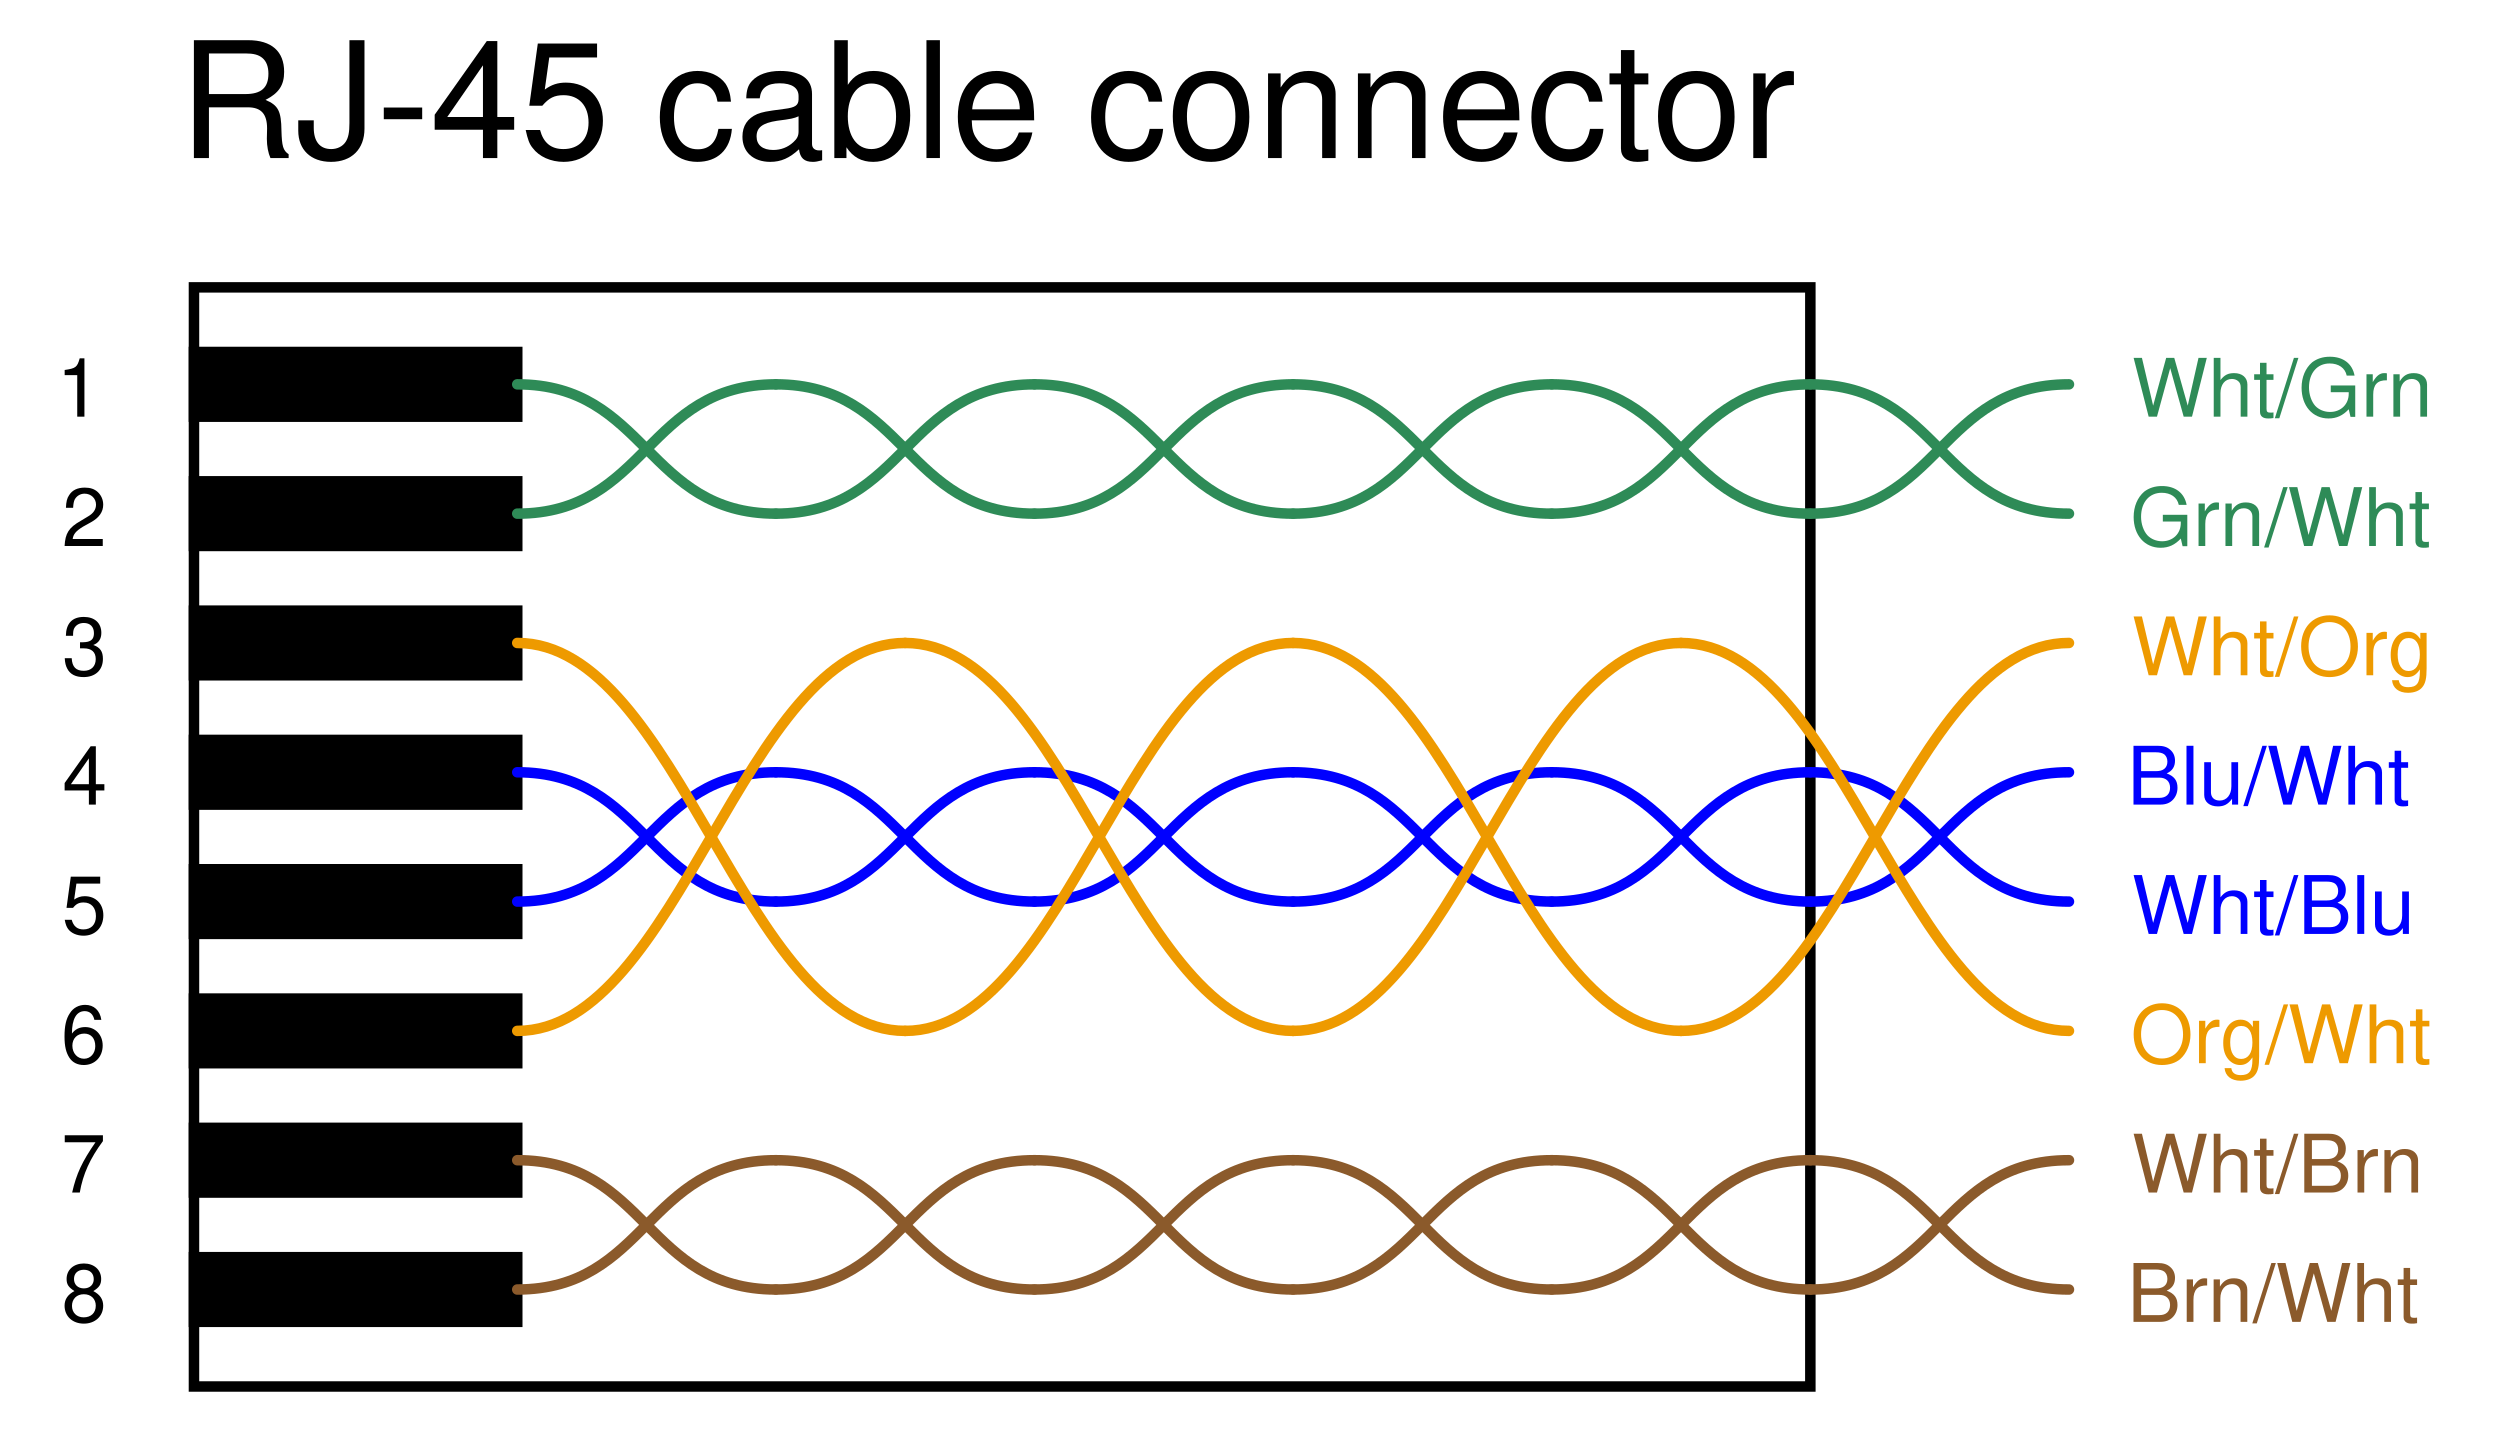 <?xml version="1.0" encoding="UTF-8"?>
<svg xmlns="http://www.w3.org/2000/svg" xmlns:xlink="http://www.w3.org/1999/xlink" viewBox="0 0 174 101" version="1.2">
<defs>
<g>
<symbol overflow="visible" id="glyph0-0">
<path style="stroke:none;" d=""/>
</symbol>
<symbol overflow="visible" id="glyph0-1">
<path style="stroke:none;" d="M 2.094 -3.531 L 4.797 -3.531 C 5.719 -3.531 6.141 -3.078 6.141 -2.062 L 6.125 -1.344 C 6.125 -0.828 6.219 -0.344 6.375 0 L 7.641 0 L 7.641 -0.266 C 7.25 -0.531 7.172 -0.828 7.141 -1.906 C 7.125 -3.266 6.922 -3.672 6.031 -4.047 C 6.953 -4.516 7.328 -5.062 7.328 -6 C 7.328 -7.422 6.453 -8.203 4.828 -8.203 L 1.047 -8.203 L 1.047 0 L 2.094 0 Z M 2.094 -4.453 L 2.094 -7.281 L 4.625 -7.281 C 5.203 -7.281 5.547 -7.188 5.812 -6.969 C 6.094 -6.734 6.234 -6.359 6.234 -5.875 C 6.234 -4.891 5.734 -4.453 4.625 -4.453 Z M 2.094 -4.453 "/>
</symbol>
<symbol overflow="visible" id="glyph0-2">
<path style="stroke:none;" d="M 3.75 -8.203 L 3.75 -2.438 C 3.75 -1.781 3.672 -1.406 3.484 -1.125 C 3.281 -0.812 2.906 -0.625 2.484 -0.625 C 1.703 -0.625 1.266 -1.141 1.266 -2.109 L 1.266 -2.625 L 0.188 -2.625 L 0.188 -1.906 C 0.188 -0.578 1.062 0.266 2.469 0.266 C 3.906 0.266 4.797 -0.625 4.797 -2.047 L 4.797 -8.203 Z M 3.75 -8.203 "/>
</symbol>
<symbol overflow="visible" id="glyph0-3">
<path style="stroke:none;" d="M 3.188 -3.516 L 0.516 -3.516 L 0.516 -2.703 L 3.188 -2.703 Z M 3.188 -3.516 "/>
</symbol>
<symbol overflow="visible" id="glyph0-4">
<path style="stroke:none;" d="M 3.672 -1.969 L 3.672 0 L 4.672 0 L 4.672 -1.969 L 5.844 -1.969 L 5.844 -2.859 L 4.672 -2.859 L 4.672 -8.141 L 3.938 -8.141 L 0.312 -3.016 L 0.312 -1.969 Z M 3.672 -2.859 L 1.188 -2.859 L 3.672 -6.453 Z M 3.672 -2.859 "/>
</symbol>
<symbol overflow="visible" id="glyph0-5">
<path style="stroke:none;" d="M 5.359 -7.969 L 1.234 -7.969 L 0.641 -3.641 L 1.547 -3.641 C 2.016 -4.188 2.391 -4.375 3.031 -4.375 C 4.094 -4.375 4.766 -3.641 4.766 -2.469 C 4.766 -1.312 4.094 -0.625 3.016 -0.625 C 2.156 -0.625 1.625 -1.062 1.391 -1.953 L 0.391 -1.953 C 0.531 -1.312 0.641 -0.984 0.875 -0.703 C 1.328 -0.094 2.141 0.266 3.031 0.266 C 4.641 0.266 5.766 -0.906 5.766 -2.594 C 5.766 -4.172 4.719 -5.25 3.188 -5.25 C 2.625 -5.25 2.188 -5.109 1.719 -4.766 L 2.031 -7 L 5.359 -7 Z M 5.359 -7.969 "/>
</symbol>
<symbol overflow="visible" id="glyph0-6">
<path style="stroke:none;" d=""/>
</symbol>
<symbol overflow="visible" id="glyph0-7">
<path style="stroke:none;" d="M 5.297 -3.922 C 5.25 -4.484 5.125 -4.859 4.906 -5.188 C 4.5 -5.734 3.797 -6.062 2.969 -6.062 C 1.375 -6.062 0.344 -4.797 0.344 -2.844 C 0.344 -0.938 1.359 0.266 2.953 0.266 C 4.359 0.266 5.25 -0.578 5.359 -2.031 L 4.422 -2.031 C 4.266 -1.078 3.781 -0.609 2.984 -0.609 C 1.953 -0.609 1.328 -1.453 1.328 -2.844 C 1.328 -4.312 1.938 -5.203 2.953 -5.203 C 3.75 -5.203 4.234 -4.734 4.359 -3.922 Z M 5.297 -3.922 "/>
</symbol>
<symbol overflow="visible" id="glyph0-8">
<path style="stroke:none;" d="M 6.016 -0.547 C 5.922 -0.531 5.875 -0.531 5.812 -0.531 C 5.484 -0.531 5.312 -0.703 5.312 -0.984 L 5.312 -4.453 C 5.312 -5.5 4.547 -6.062 3.094 -6.062 C 2.234 -6.062 1.547 -5.812 1.141 -5.375 C 0.859 -5.078 0.75 -4.734 0.734 -4.156 L 1.672 -4.156 C 1.75 -4.875 2.188 -5.203 3.062 -5.203 C 3.922 -5.203 4.375 -4.875 4.375 -4.312 L 4.375 -4.078 C 4.359 -3.672 4.156 -3.516 3.391 -3.422 C 2.062 -3.25 1.875 -3.203 1.5 -3.062 C 0.828 -2.766 0.469 -2.25 0.469 -1.484 C 0.469 -0.422 1.219 0.266 2.406 0.266 C 3.156 0.266 3.75 0 4.406 -0.609 C 4.484 0 4.766 0.266 5.375 0.266 C 5.578 0.266 5.703 0.234 6.016 0.156 Z M 4.375 -1.859 C 4.375 -1.547 4.281 -1.344 4 -1.094 C 3.625 -0.75 3.156 -0.562 2.609 -0.562 C 1.875 -0.562 1.453 -0.906 1.453 -1.5 C 1.453 -2.125 1.859 -2.438 2.875 -2.594 C 3.875 -2.719 4.062 -2.766 4.375 -2.906 Z M 4.375 -1.859 "/>
</symbol>
<symbol overflow="visible" id="glyph0-9">
<path style="stroke:none;" d="M 0.609 -8.203 L 0.609 0 L 1.453 0 L 1.453 -0.75 C 1.906 -0.062 2.5 0.266 3.312 0.266 C 4.875 0.266 5.891 -1.016 5.891 -2.969 C 5.891 -4.875 4.922 -6.062 3.359 -6.062 C 2.547 -6.062 1.984 -5.766 1.547 -5.094 L 1.547 -8.203 Z M 3.188 -5.188 C 4.234 -5.188 4.906 -4.281 4.906 -2.875 C 4.906 -1.531 4.203 -0.625 3.188 -0.625 C 2.188 -0.625 1.547 -1.516 1.547 -2.906 C 1.547 -4.281 2.188 -5.188 3.188 -5.188 Z M 3.188 -5.188 "/>
</symbol>
<symbol overflow="visible" id="glyph0-10">
<path style="stroke:none;" d="M 1.703 -8.203 L 0.766 -8.203 L 0.766 0 L 1.703 0 Z M 1.703 -8.203 "/>
</symbol>
<symbol overflow="visible" id="glyph0-11">
<path style="stroke:none;" d="M 5.766 -2.625 C 5.766 -3.531 5.703 -4.078 5.531 -4.516 C 5.156 -5.484 4.25 -6.062 3.156 -6.062 C 1.5 -6.062 0.453 -4.812 0.453 -2.875 C 0.453 -0.922 1.469 0.266 3.125 0.266 C 4.484 0.266 5.406 -0.5 5.641 -1.781 L 4.703 -1.781 C 4.438 -1.016 3.922 -0.609 3.156 -0.609 C 2.562 -0.609 2.062 -0.875 1.75 -1.375 C 1.516 -1.703 1.438 -2.047 1.422 -2.625 Z M 1.453 -3.391 C 1.531 -4.484 2.188 -5.203 3.141 -5.203 C 4.094 -5.203 4.766 -4.453 4.766 -3.391 Z M 1.453 -3.391 "/>
</symbol>
<symbol overflow="visible" id="glyph0-12">
<path style="stroke:none;" d="M 3.062 -6.062 C 1.391 -6.062 0.406 -4.875 0.406 -2.906 C 0.406 -0.906 1.391 0.266 3.078 0.266 C 4.734 0.266 5.734 -0.922 5.734 -2.859 C 5.734 -4.906 4.766 -6.062 3.062 -6.062 Z M 3.078 -5.203 C 4.125 -5.203 4.766 -4.328 4.766 -2.875 C 4.766 -1.469 4.109 -0.609 3.078 -0.609 C 2.031 -0.609 1.391 -1.469 1.391 -2.906 C 1.391 -4.328 2.031 -5.203 3.078 -5.203 Z M 3.078 -5.203 "/>
</symbol>
<symbol overflow="visible" id="glyph0-13">
<path style="stroke:none;" d="M 0.781 -5.891 L 0.781 0 L 1.734 0 L 1.734 -3.25 C 1.734 -4.453 2.359 -5.25 3.328 -5.25 C 4.078 -5.25 4.547 -4.797 4.547 -4.078 L 4.547 0 L 5.484 0 L 5.484 -4.453 C 5.484 -5.438 4.75 -6.062 3.609 -6.062 C 2.734 -6.062 2.172 -5.719 1.656 -4.906 L 1.656 -5.891 Z M 0.781 -5.891 "/>
</symbol>
<symbol overflow="visible" id="glyph0-14">
<path style="stroke:none;" d="M 2.859 -5.891 L 1.891 -5.891 L 1.891 -7.516 L 0.953 -7.516 L 0.953 -5.891 L 0.156 -5.891 L 0.156 -5.125 L 0.953 -5.125 L 0.953 -0.672 C 0.953 -0.062 1.359 0.266 2.094 0.266 C 2.344 0.266 2.547 0.234 2.859 0.188 L 2.859 -0.609 C 2.719 -0.578 2.594 -0.562 2.406 -0.562 C 2 -0.562 1.891 -0.672 1.891 -1.094 L 1.891 -5.125 L 2.859 -5.125 Z M 2.859 -5.891 "/>
</symbol>
<symbol overflow="visible" id="glyph0-15">
<path style="stroke:none;" d="M 0.781 -5.891 L 0.781 0 L 1.719 0 L 1.719 -3.062 C 1.734 -4.484 2.312 -5.109 3.609 -5.078 L 3.609 -6.031 C 3.453 -6.047 3.359 -6.062 3.25 -6.062 C 2.641 -6.062 2.188 -5.703 1.641 -4.828 L 1.641 -5.891 Z M 0.781 -5.891 "/>
</symbol>
<symbol overflow="visible" id="glyph1-0">
<path style="stroke:none;" d=""/>
</symbol>
<symbol overflow="visible" id="glyph1-1">
<path style="stroke:none;" d="M 1.453 -2.891 L 1.453 0 L 1.953 0 L 1.953 -4.062 L 1.625 -4.062 C 1.453 -3.438 1.344 -3.359 0.578 -3.25 L 0.578 -2.891 Z M 1.453 -2.891 "/>
</symbol>
<symbol overflow="visible" id="glyph1-2">
<path style="stroke:none;" d="M 2.844 -0.484 L 0.75 -0.484 C 0.797 -0.828 0.984 -1.047 1.469 -1.344 L 2.031 -1.656 C 2.594 -1.969 2.875 -2.375 2.875 -2.875 C 2.875 -3.219 2.734 -3.531 2.5 -3.75 C 2.266 -3.969 1.969 -4.062 1.594 -4.062 C 1.094 -4.062 0.719 -3.891 0.5 -3.531 C 0.359 -3.328 0.297 -3.078 0.281 -2.656 L 0.781 -2.656 C 0.797 -2.938 0.828 -3.094 0.891 -3.234 C 1.031 -3.484 1.281 -3.641 1.578 -3.641 C 2.031 -3.641 2.375 -3.312 2.375 -2.875 C 2.375 -2.547 2.188 -2.266 1.828 -2.062 L 1.312 -1.75 C 0.484 -1.281 0.234 -0.891 0.188 0 L 2.844 0 Z M 2.844 -0.484 "/>
</symbol>
<symbol overflow="visible" id="glyph1-3">
<path style="stroke:none;" d="M 1.25 -1.875 L 1.516 -1.875 C 2.047 -1.875 2.344 -1.625 2.344 -1.125 C 2.344 -0.625 2.031 -0.312 1.516 -0.312 C 0.969 -0.312 0.703 -0.578 0.672 -1.188 L 0.188 -1.188 C 0.203 -0.859 0.266 -0.641 0.359 -0.469 C 0.562 -0.062 0.953 0.125 1.5 0.125 C 2.312 0.125 2.844 -0.359 2.844 -1.141 C 2.844 -1.656 2.656 -1.938 2.172 -2.109 C 2.547 -2.25 2.734 -2.531 2.734 -2.953 C 2.734 -3.641 2.266 -4.062 1.516 -4.062 C 0.703 -4.062 0.281 -3.609 0.266 -2.75 L 0.766 -2.75 C 0.766 -3 0.781 -3.141 0.844 -3.266 C 0.969 -3.5 1.203 -3.641 1.516 -3.641 C 1.953 -3.641 2.219 -3.375 2.219 -2.938 C 2.219 -2.641 2.125 -2.469 1.906 -2.375 C 1.766 -2.312 1.594 -2.297 1.25 -2.297 Z M 1.25 -1.875 "/>
</symbol>
<symbol overflow="visible" id="glyph1-4">
<path style="stroke:none;" d="M 1.844 -0.984 L 1.844 0 L 2.328 0 L 2.328 -0.984 L 2.922 -0.984 L 2.922 -1.422 L 2.328 -1.422 L 2.328 -4.062 L 1.969 -4.062 L 0.156 -1.5 L 0.156 -0.984 Z M 1.844 -1.422 L 0.594 -1.422 L 1.844 -3.219 Z M 1.844 -1.422 "/>
</symbol>
<symbol overflow="visible" id="glyph1-5">
<path style="stroke:none;" d="M 2.672 -3.984 L 0.625 -3.984 L 0.328 -1.812 L 0.781 -1.812 C 1 -2.094 1.203 -2.188 1.516 -2.188 C 2.047 -2.188 2.375 -1.828 2.375 -1.234 C 2.375 -0.656 2.047 -0.312 1.5 -0.312 C 1.078 -0.312 0.812 -0.531 0.688 -0.984 L 0.203 -0.984 C 0.266 -0.656 0.328 -0.5 0.438 -0.344 C 0.656 -0.047 1.062 0.125 1.516 0.125 C 2.328 0.125 2.891 -0.453 2.891 -1.297 C 2.891 -2.094 2.359 -2.625 1.594 -2.625 C 1.312 -2.625 1.094 -2.547 0.859 -2.391 L 1.016 -3.5 L 2.672 -3.5 Z M 2.672 -3.984 "/>
</symbol>
<symbol overflow="visible" id="glyph1-6">
<path style="stroke:none;" d="M 2.797 -3.016 C 2.703 -3.672 2.281 -4.062 1.672 -4.062 C 1.234 -4.062 0.844 -3.859 0.609 -3.484 C 0.344 -3.094 0.234 -2.594 0.234 -1.859 C 0.234 -1.172 0.344 -0.734 0.578 -0.375 C 0.797 -0.047 1.141 0.125 1.578 0.125 C 2.344 0.125 2.891 -0.438 2.891 -1.234 C 2.891 -1.984 2.375 -2.516 1.672 -2.516 C 1.266 -2.516 0.969 -2.359 0.75 -2.062 C 0.75 -3.078 1.062 -3.625 1.641 -3.625 C 1.984 -3.625 2.234 -3.406 2.312 -3.016 Z M 1.609 -2.062 C 2.078 -2.062 2.375 -1.734 2.375 -1.188 C 2.375 -0.688 2.047 -0.312 1.594 -0.312 C 1.125 -0.312 0.781 -0.703 0.781 -1.219 C 0.781 -1.719 1.109 -2.062 1.609 -2.062 Z M 1.609 -2.062 "/>
</symbol>
<symbol overflow="visible" id="glyph1-7">
<path style="stroke:none;" d="M 2.922 -3.984 L 0.266 -3.984 L 0.266 -3.5 L 2.406 -3.5 C 1.469 -2.141 1.078 -1.312 0.781 0 L 1.312 0 C 1.531 -1.281 2.031 -2.375 2.922 -3.578 Z M 2.922 -3.984 "/>
</symbol>
<symbol overflow="visible" id="glyph1-8">
<path style="stroke:none;" d="M 2.203 -2.141 C 2.609 -2.391 2.75 -2.594 2.75 -2.984 C 2.75 -3.625 2.25 -4.062 1.547 -4.062 C 0.844 -4.062 0.344 -3.625 0.344 -2.984 C 0.344 -2.594 0.484 -2.406 0.891 -2.141 C 0.438 -1.906 0.203 -1.578 0.203 -1.125 C 0.203 -0.391 0.75 0.125 1.547 0.125 C 2.328 0.125 2.891 -0.391 2.891 -1.125 C 2.891 -1.578 2.656 -1.906 2.203 -2.141 Z M 1.547 -3.625 C 1.969 -3.625 2.234 -3.375 2.234 -2.969 C 2.234 -2.594 1.969 -2.328 1.547 -2.328 C 1.125 -2.328 0.859 -2.594 0.859 -2.984 C 0.859 -3.375 1.125 -3.625 1.547 -3.625 Z M 1.547 -1.922 C 2.047 -1.922 2.375 -1.594 2.375 -1.125 C 2.375 -0.625 2.047 -0.312 1.531 -0.312 C 1.047 -0.312 0.719 -0.641 0.719 -1.109 C 0.719 -1.594 1.047 -1.922 1.547 -1.922 Z M 1.547 -1.922 "/>
</symbol>
<symbol overflow="visible" id="glyph1-9">
<path style="stroke:none;" d="M 4.188 0 L 5.219 -4.094 L 4.641 -4.094 L 3.891 -0.766 L 2.953 -4.094 L 2.391 -4.094 L 1.484 -0.766 L 0.703 -4.094 L 0.125 -4.094 L 1.172 0 L 1.75 0 L 2.672 -3.375 L 3.609 0 Z M 4.188 0 "/>
</symbol>
<symbol overflow="visible" id="glyph1-10">
<path style="stroke:none;" d="M 0.391 -4.094 L 0.391 0 L 0.859 0 L 0.859 -1.625 C 0.859 -2.234 1.172 -2.625 1.656 -2.625 C 1.812 -2.625 1.969 -2.578 2.078 -2.484 C 2.203 -2.391 2.266 -2.25 2.266 -2.047 L 2.266 0 L 2.734 0 L 2.734 -2.234 C 2.734 -2.719 2.375 -3.031 1.812 -3.031 C 1.391 -3.031 1.141 -2.906 0.859 -2.547 L 0.859 -4.094 Z M 0.391 -4.094 "/>
</symbol>
<symbol overflow="visible" id="glyph1-11">
<path style="stroke:none;" d="M 1.422 -2.953 L 0.938 -2.953 L 0.938 -3.75 L 0.484 -3.75 L 0.484 -2.953 L 0.078 -2.953 L 0.078 -2.562 L 0.484 -2.562 L 0.484 -0.344 C 0.484 -0.031 0.688 0.125 1.047 0.125 C 1.172 0.125 1.266 0.125 1.422 0.094 L 1.422 -0.297 C 1.359 -0.281 1.297 -0.281 1.203 -0.281 C 1 -0.281 0.938 -0.344 0.938 -0.547 L 0.938 -2.562 L 1.422 -2.562 Z M 1.422 -2.953 "/>
</symbol>
<symbol overflow="visible" id="glyph1-12">
<path style="stroke:none;" d="M 1.281 -4.094 L -0.047 0.109 L 0.266 0.109 L 1.594 -4.094 Z M 1.281 -4.094 "/>
</symbol>
<symbol overflow="visible" id="glyph1-13">
<path style="stroke:none;" d="M 3.984 -2.172 L 2.281 -2.172 L 2.281 -1.703 L 3.531 -1.703 L 3.531 -1.594 C 3.531 -0.859 2.984 -0.328 2.234 -0.328 C 1.828 -0.328 1.453 -0.484 1.203 -0.75 C 0.938 -1.047 0.766 -1.531 0.766 -2.031 C 0.766 -3.047 1.344 -3.703 2.203 -3.703 C 2.828 -3.703 3.281 -3.391 3.391 -2.859 L 3.938 -2.859 C 3.781 -3.688 3.156 -4.172 2.219 -4.172 C 1.719 -4.172 1.312 -4.031 0.984 -3.781 C 0.516 -3.375 0.25 -2.75 0.25 -2.016 C 0.25 -0.75 1.016 0.125 2.125 0.125 C 2.688 0.125 3.125 -0.078 3.531 -0.516 L 3.656 0.016 L 3.984 0.016 Z M 3.984 -2.172 "/>
</symbol>
<symbol overflow="visible" id="glyph1-14">
<path style="stroke:none;" d="M 0.391 -2.953 L 0.391 0 L 0.859 0 L 0.859 -1.531 C 0.859 -2.234 1.156 -2.547 1.812 -2.531 L 1.812 -3.016 C 1.734 -3.031 1.688 -3.031 1.625 -3.031 C 1.328 -3.031 1.094 -2.859 0.828 -2.406 L 0.828 -2.953 Z M 0.391 -2.953 "/>
</symbol>
<symbol overflow="visible" id="glyph1-15">
<path style="stroke:none;" d="M 0.391 -2.953 L 0.391 0 L 0.859 0 L 0.859 -1.625 C 0.859 -2.234 1.188 -2.625 1.672 -2.625 C 2.031 -2.625 2.266 -2.391 2.266 -2.047 L 2.266 0 L 2.734 0 L 2.734 -2.234 C 2.734 -2.719 2.375 -3.031 1.812 -3.031 C 1.359 -3.031 1.078 -2.859 0.828 -2.453 L 0.828 -2.953 Z M 0.391 -2.953 "/>
</symbol>
<symbol overflow="visible" id="glyph1-16">
<path style="stroke:none;" d="M 2.188 -4.172 C 1.016 -4.172 0.219 -3.297 0.219 -2.016 C 0.219 -0.734 1 0.125 2.188 0.125 C 2.688 0.125 3.141 -0.016 3.469 -0.297 C 3.906 -0.688 4.172 -1.312 4.172 -1.984 C 4.172 -3.312 3.391 -4.172 2.188 -4.172 Z M 2.188 -3.703 C 3.078 -3.703 3.656 -3.031 3.656 -2 C 3.656 -1 3.062 -0.328 2.188 -0.328 C 1.312 -0.328 0.734 -1 0.734 -2.016 C 0.734 -3.031 1.312 -3.703 2.188 -3.703 Z M 2.188 -3.703 "/>
</symbol>
<symbol overflow="visible" id="glyph1-17">
<path style="stroke:none;" d="M 2.266 -2.953 L 2.266 -2.516 C 2.031 -2.875 1.781 -3.031 1.406 -3.031 C 0.688 -3.031 0.203 -2.375 0.203 -1.422 C 0.203 -0.922 0.312 -0.562 0.562 -0.266 C 0.781 -0.016 1.062 0.125 1.375 0.125 C 1.734 0.125 1.984 -0.031 2.234 -0.406 L 2.234 -0.25 C 2.234 0.547 2.016 0.828 1.422 0.828 C 1.031 0.828 0.812 0.672 0.766 0.344 L 0.297 0.344 C 0.344 0.891 0.766 1.219 1.406 1.219 C 1.844 1.219 2.203 1.078 2.391 0.844 C 2.625 0.578 2.703 0.203 2.703 -0.484 L 2.703 -2.953 Z M 1.453 -2.594 C 1.953 -2.594 2.234 -2.188 2.234 -1.438 C 2.234 -0.719 1.938 -0.297 1.453 -0.297 C 0.969 -0.297 0.688 -0.719 0.688 -1.453 C 0.688 -2.172 0.969 -2.594 1.453 -2.594 Z M 1.453 -2.594 "/>
</symbol>
<symbol overflow="visible" id="glyph1-18">
<path style="stroke:none;" d="M 0.438 0 L 2.297 0 C 2.688 0 2.969 -0.109 3.188 -0.344 C 3.391 -0.562 3.5 -0.844 3.5 -1.172 C 3.5 -1.672 3.281 -1.969 2.75 -2.172 C 3.141 -2.344 3.328 -2.641 3.328 -3.062 C 3.328 -3.359 3.219 -3.625 3 -3.812 C 2.781 -4.016 2.5 -4.094 2.109 -4.094 L 0.438 -4.094 Z M 0.969 -2.328 L 0.969 -3.641 L 1.984 -3.641 C 2.266 -3.641 2.438 -3.594 2.578 -3.5 C 2.719 -3.375 2.797 -3.219 2.797 -2.984 C 2.797 -2.766 2.719 -2.594 2.578 -2.484 C 2.438 -2.375 2.266 -2.328 1.984 -2.328 Z M 0.969 -0.469 L 0.969 -1.875 L 2.25 -1.875 C 2.703 -1.875 2.984 -1.609 2.984 -1.172 C 2.984 -0.719 2.703 -0.469 2.25 -0.469 Z M 0.969 -0.469 "/>
</symbol>
<symbol overflow="visible" id="glyph1-19">
<path style="stroke:none;" d="M 0.859 -4.094 L 0.375 -4.094 L 0.375 0 L 0.859 0 Z M 0.859 -4.094 "/>
</symbol>
<symbol overflow="visible" id="glyph1-20">
<path style="stroke:none;" d="M 2.719 0 L 2.719 -2.953 L 2.25 -2.953 L 2.25 -1.281 C 2.25 -0.672 1.922 -0.281 1.438 -0.281 C 1.062 -0.281 0.828 -0.5 0.828 -0.859 L 0.828 -2.953 L 0.359 -2.953 L 0.359 -0.672 C 0.359 -0.188 0.734 0.125 1.312 0.125 C 1.734 0.125 2.016 -0.016 2.297 -0.406 L 2.297 0 Z M 2.719 0 "/>
</symbol>
</g>
</defs>
<g id="surface1">
<path style="fill-rule:evenodd;fill:rgb(0%,0%,0%);fill-opacity:1;stroke-width:7.312;stroke-linecap:round;stroke-linejoin:miter;stroke:rgb(0%,0%,0%);stroke-opacity:1;stroke-miterlimit:6;" d="M 130 715 L 355 715 L 355 760 L 130 760 Z M 130 715 " transform="matrix(0.1,0,0,-0.1,0.5,100.5)"/>
<path style="fill-rule:evenodd;fill:rgb(0%,0%,0%);fill-opacity:1;stroke-width:7.312;stroke-linecap:round;stroke-linejoin:miter;stroke:rgb(0%,0%,0%);stroke-opacity:1;stroke-miterlimit:6;" d="M 130 625 L 355 625 L 355 670 L 130 670 Z M 130 625 " transform="matrix(0.1,0,0,-0.1,0.5,100.5)"/>
<path style="fill-rule:evenodd;fill:rgb(0%,0%,0%);fill-opacity:1;stroke-width:7.312;stroke-linecap:round;stroke-linejoin:miter;stroke:rgb(0%,0%,0%);stroke-opacity:1;stroke-miterlimit:6;" d="M 130 535 L 355 535 L 355 580 L 130 580 Z M 130 535 " transform="matrix(0.1,0,0,-0.1,0.5,100.5)"/>
<path style="fill-rule:evenodd;fill:rgb(0%,0%,0%);fill-opacity:1;stroke-width:7.312;stroke-linecap:round;stroke-linejoin:miter;stroke:rgb(0%,0%,0%);stroke-opacity:1;stroke-miterlimit:6;" d="M 130 445 L 355 445 L 355 490 L 130 490 Z M 130 445 " transform="matrix(0.1,0,0,-0.1,0.5,100.5)"/>
<path style="fill-rule:evenodd;fill:rgb(0%,0%,0%);fill-opacity:1;stroke-width:7.312;stroke-linecap:round;stroke-linejoin:miter;stroke:rgb(0%,0%,0%);stroke-opacity:1;stroke-miterlimit:6;" d="M 130 355 L 355 355 L 355 400 L 130 400 Z M 130 355 " transform="matrix(0.1,0,0,-0.1,0.5,100.5)"/>
<path style="fill-rule:evenodd;fill:rgb(0%,0%,0%);fill-opacity:1;stroke-width:7.312;stroke-linecap:round;stroke-linejoin:miter;stroke:rgb(0%,0%,0%);stroke-opacity:1;stroke-miterlimit:6;" d="M 130 265 L 355 265 L 355 310 L 130 310 Z M 130 265 " transform="matrix(0.1,0,0,-0.1,0.5,100.5)"/>
<path style="fill-rule:evenodd;fill:rgb(0%,0%,0%);fill-opacity:1;stroke-width:7.312;stroke-linecap:round;stroke-linejoin:miter;stroke:rgb(0%,0%,0%);stroke-opacity:1;stroke-miterlimit:6;" d="M 130 175 L 355 175 L 355 220 L 130 220 Z M 130 175 " transform="matrix(0.1,0,0,-0.1,0.5,100.5)"/>
<path style="fill-rule:evenodd;fill:rgb(0%,0%,0%);fill-opacity:1;stroke-width:7.312;stroke-linecap:round;stroke-linejoin:miter;stroke:rgb(0%,0%,0%);stroke-opacity:1;stroke-miterlimit:6;" d="M 130 85 L 355 85 L 355 130 L 130 130 Z M 130 85 " transform="matrix(0.1,0,0,-0.1,0.5,100.5)"/>
<path style="fill:none;stroke-width:7.312;stroke-linecap:round;stroke-linejoin:miter;stroke:rgb(0%,0%,0%);stroke-opacity:1;stroke-miterlimit:6;" d="M 130 40 L 1255 40 L 1255 805 L 130 805 Z M 130 40 " transform="matrix(0.1,0,0,-0.1,0.5,100.5)"/>
<path style="fill:none;stroke-width:7.312;stroke-linecap:round;stroke-linejoin:miter;stroke:rgb(17.993%,54.492%,34.105%);stroke-opacity:1;stroke-miterlimit:6;" d="M 355 737.5 C 445 737.5 445 647.5 535 647.5 " transform="matrix(0.1,0,0,-0.1,0.5,100.5)"/>
<path style="fill:none;stroke-width:7.312;stroke-linecap:round;stroke-linejoin:miter;stroke:rgb(17.993%,54.492%,34.105%);stroke-opacity:1;stroke-miterlimit:6;" d="M 355 647.5 C 445 647.5 445 737.5 535 737.5 " transform="matrix(0.1,0,0,-0.1,0.5,100.5)"/>
<path style="fill:none;stroke-width:7.312;stroke-linecap:round;stroke-linejoin:miter;stroke:rgb(17.993%,54.492%,34.105%);stroke-opacity:1;stroke-miterlimit:6;" d="M 535 737.5 C 625 737.5 625 647.5 715 647.5 " transform="matrix(0.1,0,0,-0.1,0.5,100.5)"/>
<path style="fill:none;stroke-width:7.312;stroke-linecap:round;stroke-linejoin:miter;stroke:rgb(17.993%,54.492%,34.105%);stroke-opacity:1;stroke-miterlimit:6;" d="M 535 647.5 C 625 647.5 625 737.5 715 737.5 " transform="matrix(0.1,0,0,-0.1,0.5,100.5)"/>
<path style="fill:none;stroke-width:7.312;stroke-linecap:round;stroke-linejoin:miter;stroke:rgb(17.993%,54.492%,34.105%);stroke-opacity:1;stroke-miterlimit:6;" d="M 715 737.5 C 805 737.5 805 647.5 895 647.5 " transform="matrix(0.1,0,0,-0.1,0.5,100.5)"/>
<path style="fill:none;stroke-width:7.312;stroke-linecap:round;stroke-linejoin:miter;stroke:rgb(17.993%,54.492%,34.105%);stroke-opacity:1;stroke-miterlimit:6;" d="M 715 647.5 C 805 647.5 805 737.5 895 737.5 " transform="matrix(0.1,0,0,-0.1,0.5,100.5)"/>
<path style="fill:none;stroke-width:7.312;stroke-linecap:round;stroke-linejoin:miter;stroke:rgb(17.993%,54.492%,34.105%);stroke-opacity:1;stroke-miterlimit:6;" d="M 895 737.5 C 985 737.5 985 647.5 1075 647.5 " transform="matrix(0.1,0,0,-0.1,0.5,100.5)"/>
<path style="fill:none;stroke-width:7.312;stroke-linecap:round;stroke-linejoin:miter;stroke:rgb(17.993%,54.492%,34.105%);stroke-opacity:1;stroke-miterlimit:6;" d="M 895 647.5 C 985 647.5 985 737.5 1075 737.5 " transform="matrix(0.1,0,0,-0.1,0.5,100.5)"/>
<path style="fill:none;stroke-width:7.312;stroke-linecap:round;stroke-linejoin:miter;stroke:rgb(17.993%,54.492%,34.105%);stroke-opacity:1;stroke-miterlimit:6;" d="M 1075 737.5 C 1165 737.5 1165 647.5 1255 647.5 " transform="matrix(0.1,0,0,-0.1,0.5,100.5)"/>
<path style="fill:none;stroke-width:7.312;stroke-linecap:round;stroke-linejoin:miter;stroke:rgb(17.993%,54.492%,34.105%);stroke-opacity:1;stroke-miterlimit:6;" d="M 1075 647.5 C 1165 647.5 1165 737.5 1255 737.5 " transform="matrix(0.1,0,0,-0.1,0.5,100.5)"/>
<path style="fill:none;stroke-width:7.312;stroke-linecap:round;stroke-linejoin:miter;stroke:rgb(17.993%,54.492%,34.105%);stroke-opacity:1;stroke-miterlimit:6;" d="M 1255 737.5 C 1345 737.5 1345 647.5 1435 647.5 " transform="matrix(0.1,0,0,-0.1,0.5,100.5)"/>
<path style="fill:none;stroke-width:7.312;stroke-linecap:round;stroke-linejoin:miter;stroke:rgb(17.993%,54.492%,34.105%);stroke-opacity:1;stroke-miterlimit:6;" d="M 1255 647.5 C 1345 647.5 1345 737.5 1435 737.5 " transform="matrix(0.1,0,0,-0.1,0.5,100.5)"/>
<path style="fill:none;stroke-width:7.312;stroke-linecap:round;stroke-linejoin:miter;stroke:rgb(54.492%,35.301%,16.893%);stroke-opacity:1;stroke-miterlimit:6;" d="M 355 197.5 C 445 197.5 445 107.5 535 107.5 " transform="matrix(0.1,0,0,-0.1,0.5,100.5)"/>
<path style="fill:none;stroke-width:7.312;stroke-linecap:round;stroke-linejoin:miter;stroke:rgb(54.492%,35.301%,16.893%);stroke-opacity:1;stroke-miterlimit:6;" d="M 355 107.5 C 445 107.5 445 197.5 535 197.5 " transform="matrix(0.1,0,0,-0.1,0.5,100.5)"/>
<path style="fill:none;stroke-width:7.312;stroke-linecap:round;stroke-linejoin:miter;stroke:rgb(54.492%,35.301%,16.893%);stroke-opacity:1;stroke-miterlimit:6;" d="M 535 197.5 C 625 197.5 625 107.5 715 107.5 " transform="matrix(0.1,0,0,-0.1,0.5,100.5)"/>
<path style="fill:none;stroke-width:7.312;stroke-linecap:round;stroke-linejoin:miter;stroke:rgb(54.492%,35.301%,16.893%);stroke-opacity:1;stroke-miterlimit:6;" d="M 535 107.5 C 625 107.5 625 197.5 715 197.5 " transform="matrix(0.1,0,0,-0.1,0.5,100.5)"/>
<path style="fill:none;stroke-width:7.312;stroke-linecap:round;stroke-linejoin:miter;stroke:rgb(54.492%,35.301%,16.893%);stroke-opacity:1;stroke-miterlimit:6;" d="M 715 197.5 C 805 197.5 805 107.5 895 107.5 " transform="matrix(0.1,0,0,-0.1,0.5,100.5)"/>
<path style="fill:none;stroke-width:7.312;stroke-linecap:round;stroke-linejoin:miter;stroke:rgb(54.492%,35.301%,16.893%);stroke-opacity:1;stroke-miterlimit:6;" d="M 715 107.5 C 805 107.5 805 197.5 895 197.5 " transform="matrix(0.1,0,0,-0.1,0.5,100.5)"/>
<path style="fill:none;stroke-width:7.312;stroke-linecap:round;stroke-linejoin:miter;stroke:rgb(54.492%,35.301%,16.893%);stroke-opacity:1;stroke-miterlimit:6;" d="M 895 197.5 C 985 197.5 985 107.5 1075 107.5 " transform="matrix(0.1,0,0,-0.1,0.5,100.5)"/>
<path style="fill:none;stroke-width:7.312;stroke-linecap:round;stroke-linejoin:miter;stroke:rgb(54.492%,35.301%,16.893%);stroke-opacity:1;stroke-miterlimit:6;" d="M 895 107.5 C 985 107.5 985 197.5 1075 197.5 " transform="matrix(0.1,0,0,-0.1,0.5,100.5)"/>
<path style="fill:none;stroke-width:7.312;stroke-linecap:round;stroke-linejoin:miter;stroke:rgb(54.492%,35.301%,16.893%);stroke-opacity:1;stroke-miterlimit:6;" d="M 1075 197.5 C 1165 197.5 1165 107.5 1255 107.5 " transform="matrix(0.1,0,0,-0.1,0.5,100.5)"/>
<path style="fill:none;stroke-width:7.312;stroke-linecap:round;stroke-linejoin:miter;stroke:rgb(54.492%,35.301%,16.893%);stroke-opacity:1;stroke-miterlimit:6;" d="M 1075 107.5 C 1165 107.5 1165 197.5 1255 197.5 " transform="matrix(0.1,0,0,-0.1,0.5,100.5)"/>
<path style="fill:none;stroke-width:7.312;stroke-linecap:round;stroke-linejoin:miter;stroke:rgb(54.492%,35.301%,16.893%);stroke-opacity:1;stroke-miterlimit:6;" d="M 1255 197.5 C 1345 197.5 1345 107.5 1435 107.5 " transform="matrix(0.1,0,0,-0.1,0.5,100.5)"/>
<path style="fill:none;stroke-width:7.312;stroke-linecap:round;stroke-linejoin:miter;stroke:rgb(54.492%,35.301%,16.893%);stroke-opacity:1;stroke-miterlimit:6;" d="M 1255 107.5 C 1345 107.5 1345 197.5 1435 197.5 " transform="matrix(0.1,0,0,-0.1,0.5,100.5)"/>
<path style="fill:none;stroke-width:7.312;stroke-linecap:round;stroke-linejoin:miter;stroke:rgb(0%,0%,100%);stroke-opacity:1;stroke-miterlimit:6;" d="M 355 467.5 C 445 467.5 445 377.5 535 377.5 " transform="matrix(0.1,0,0,-0.1,0.5,100.5)"/>
<path style="fill:none;stroke-width:7.312;stroke-linecap:round;stroke-linejoin:miter;stroke:rgb(0%,0%,100%);stroke-opacity:1;stroke-miterlimit:6;" d="M 355 377.5 C 445 377.5 445 467.5 535 467.5 " transform="matrix(0.1,0,0,-0.1,0.5,100.5)"/>
<path style="fill:none;stroke-width:7.312;stroke-linecap:round;stroke-linejoin:miter;stroke:rgb(0%,0%,100%);stroke-opacity:1;stroke-miterlimit:6;" d="M 535 467.5 C 625 467.5 625 377.5 715 377.5 " transform="matrix(0.1,0,0,-0.1,0.5,100.5)"/>
<path style="fill:none;stroke-width:7.312;stroke-linecap:round;stroke-linejoin:miter;stroke:rgb(0%,0%,100%);stroke-opacity:1;stroke-miterlimit:6;" d="M 535 377.5 C 625 377.5 625 467.5 715 467.5 " transform="matrix(0.1,0,0,-0.1,0.5,100.5)"/>
<path style="fill:none;stroke-width:7.312;stroke-linecap:round;stroke-linejoin:miter;stroke:rgb(0%,0%,100%);stroke-opacity:1;stroke-miterlimit:6;" d="M 715 467.5 C 805 467.5 805 377.5 895 377.5 " transform="matrix(0.1,0,0,-0.1,0.5,100.5)"/>
<path style="fill:none;stroke-width:7.312;stroke-linecap:round;stroke-linejoin:miter;stroke:rgb(0%,0%,100%);stroke-opacity:1;stroke-miterlimit:6;" d="M 715 377.5 C 805 377.5 805 467.5 895 467.5 " transform="matrix(0.1,0,0,-0.1,0.5,100.5)"/>
<path style="fill:none;stroke-width:7.312;stroke-linecap:round;stroke-linejoin:miter;stroke:rgb(0%,0%,100%);stroke-opacity:1;stroke-miterlimit:6;" d="M 895 467.5 C 985 467.5 985 377.5 1075 377.5 " transform="matrix(0.1,0,0,-0.1,0.5,100.5)"/>
<path style="fill:none;stroke-width:7.312;stroke-linecap:round;stroke-linejoin:miter;stroke:rgb(0%,0%,100%);stroke-opacity:1;stroke-miterlimit:6;" d="M 895 377.5 C 985 377.5 985 467.5 1075 467.5 " transform="matrix(0.1,0,0,-0.1,0.5,100.5)"/>
<path style="fill:none;stroke-width:7.312;stroke-linecap:round;stroke-linejoin:miter;stroke:rgb(0%,0%,100%);stroke-opacity:1;stroke-miterlimit:6;" d="M 1075 467.5 C 1165 467.5 1165 377.5 1255 377.5 " transform="matrix(0.1,0,0,-0.1,0.5,100.5)"/>
<path style="fill:none;stroke-width:7.312;stroke-linecap:round;stroke-linejoin:miter;stroke:rgb(0%,0%,100%);stroke-opacity:1;stroke-miterlimit:6;" d="M 1075 377.5 C 1165 377.5 1165 467.5 1255 467.5 " transform="matrix(0.1,0,0,-0.1,0.5,100.5)"/>
<path style="fill:none;stroke-width:7.312;stroke-linecap:round;stroke-linejoin:miter;stroke:rgb(0%,0%,100%);stroke-opacity:1;stroke-miterlimit:6;" d="M 1255 467.5 C 1345 467.5 1345 377.5 1435 377.5 " transform="matrix(0.1,0,0,-0.1,0.5,100.5)"/>
<path style="fill:none;stroke-width:7.312;stroke-linecap:round;stroke-linejoin:miter;stroke:rgb(0%,0%,100%);stroke-opacity:1;stroke-miterlimit:6;" d="M 1255 377.5 C 1345 377.5 1345 467.5 1435 467.5 " transform="matrix(0.1,0,0,-0.1,0.5,100.5)"/>
<path style="fill:none;stroke-width:7.312;stroke-linecap:round;stroke-linejoin:miter;stroke:rgb(93.359%,60.352%,0%);stroke-opacity:1;stroke-miterlimit:6;" d="M 355 557.5 C 467.5 557.5 512.5 287.5 625 287.5 " transform="matrix(0.1,0,0,-0.1,0.5,100.5)"/>
<path style="fill:none;stroke-width:7.312;stroke-linecap:round;stroke-linejoin:miter;stroke:rgb(93.359%,60.352%,0%);stroke-opacity:1;stroke-miterlimit:6;" d="M 355 287.5 C 467.5 287.5 512.5 557.5 625 557.5 " transform="matrix(0.1,0,0,-0.1,0.5,100.5)"/>
<path style="fill:none;stroke-width:7.312;stroke-linecap:round;stroke-linejoin:miter;stroke:rgb(93.359%,60.352%,0%);stroke-opacity:1;stroke-miterlimit:6;" d="M 625 287.5 C 737.5 287.5 782.5 557.5 895 557.5 " transform="matrix(0.1,0,0,-0.1,0.5,100.5)"/>
<path style="fill:none;stroke-width:7.312;stroke-linecap:round;stroke-linejoin:miter;stroke:rgb(93.359%,60.352%,0%);stroke-opacity:1;stroke-miterlimit:6;" d="M 625 557.5 C 737.5 557.5 782.5 287.5 895 287.5 " transform="matrix(0.1,0,0,-0.1,0.5,100.5)"/>
<path style="fill:none;stroke-width:7.312;stroke-linecap:round;stroke-linejoin:miter;stroke:rgb(93.359%,60.352%,0%);stroke-opacity:1;stroke-miterlimit:6;" d="M 895 287.5 C 1007.5 287.5 1052.5 557.5 1165 557.5 " transform="matrix(0.1,0,0,-0.1,0.5,100.5)"/>
<path style="fill:none;stroke-width:7.312;stroke-linecap:round;stroke-linejoin:miter;stroke:rgb(93.359%,60.352%,0%);stroke-opacity:1;stroke-miterlimit:6;" d="M 895 557.5 C 1007.5 557.5 1052.5 287.5 1165 287.5 " transform="matrix(0.1,0,0,-0.1,0.5,100.5)"/>
<path style="fill:none;stroke-width:7.312;stroke-linecap:round;stroke-linejoin:miter;stroke:rgb(93.359%,60.352%,0%);stroke-opacity:1;stroke-miterlimit:6;" d="M 1165 287.5 C 1277.5 287.5 1322.5 557.5 1435 557.5 " transform="matrix(0.1,0,0,-0.1,0.5,100.5)"/>
<path style="fill:none;stroke-width:7.312;stroke-linecap:round;stroke-linejoin:miter;stroke:rgb(93.359%,60.352%,0%);stroke-opacity:1;stroke-miterlimit:6;" d="M 1165 557.5 C 1277.5 557.5 1322.5 287.5 1435 287.5 " transform="matrix(0.1,0,0,-0.1,0.5,100.5)"/>
<g style="fill:rgb(0%,0%,0%);fill-opacity:1;">
  <use xlink:href="#glyph0-1" x="12.448" y="11"/>
  <use xlink:href="#glyph0-2" x="20.571" y="11"/>
  <use xlink:href="#glyph0-3" x="26.196" y="11"/>
  <use xlink:href="#glyph0-4" x="29.942" y="11"/>
  <use xlink:href="#glyph0-5" x="36.197" y="11"/>
  <use xlink:href="#glyph0-6" x="42.452" y="11"/>
  <use xlink:href="#glyph0-7" x="45.58" y="11"/>
  <use xlink:href="#glyph0-8" x="51.205" y="11"/>
  <use xlink:href="#glyph0-9" x="57.46" y="11"/>
  <use xlink:href="#glyph0-10" x="63.715" y="11"/>
  <use xlink:href="#glyph0-11" x="66.212" y="11"/>
  <use xlink:href="#glyph0-6" x="72.467" y="11"/>
  <use xlink:href="#glyph0-7" x="75.595" y="11"/>
  <use xlink:href="#glyph0-12" x="81.22" y="11"/>
  <use xlink:href="#glyph0-13" x="87.475" y="11"/>
  <use xlink:href="#glyph0-13" x="93.73" y="11"/>
  <use xlink:href="#glyph0-11" x="99.985" y="11"/>
  <use xlink:href="#glyph0-7" x="106.24" y="11"/>
  <use xlink:href="#glyph0-14" x="111.865" y="11"/>
  <use xlink:href="#glyph0-12" x="114.992" y="11"/>
  <use xlink:href="#glyph0-15" x="121.247" y="11"/>
</g>
<g style="fill:rgb(0%,0%,0%);fill-opacity:1;">
  <use xlink:href="#glyph1-1" x="3.923" y="29"/>
</g>
<g style="fill:rgb(0%,0%,0%);fill-opacity:1;">
  <use xlink:href="#glyph1-2" x="4.308" y="38"/>
</g>
<g style="fill:rgb(0%,0%,0%);fill-opacity:1;">
  <use xlink:href="#glyph1-3" x="4.319" y="47"/>
</g>
<g style="fill:rgb(0%,0%,0%);fill-opacity:1;">
  <use xlink:href="#glyph1-4" x="4.342" y="56"/>
</g>
<g style="fill:rgb(0%,0%,0%);fill-opacity:1;">
  <use xlink:href="#glyph1-5" x="4.302" y="65"/>
</g>
<g style="fill:rgb(0%,0%,0%);fill-opacity:1;">
  <use xlink:href="#glyph1-6" x="4.256" y="74"/>
</g>
<g style="fill:rgb(0%,0%,0%);fill-opacity:1;">
  <use xlink:href="#glyph1-7" x="4.241" y="83"/>
</g>
<g style="fill:rgb(0%,0%,0%);fill-opacity:1;">
  <use xlink:href="#glyph1-8" x="4.291" y="92"/>
</g>
<g style="fill:rgb(17.993%,54.492%,34.105%);fill-opacity:1;">
  <use xlink:href="#glyph1-9" x="148.375" y="29"/>
  <use xlink:href="#glyph1-10" x="153.685" y="29"/>
  <use xlink:href="#glyph1-11" x="156.812" y="29"/>
  <use xlink:href="#glyph1-12" x="158.376" y="29"/>
  <use xlink:href="#glyph1-13" x="159.94" y="29"/>
  <use xlink:href="#glyph1-14" x="164.316" y="29"/>
  <use xlink:href="#glyph1-15" x="166.189" y="29"/>
</g>
<g style="fill:rgb(17.993%,54.492%,34.105%);fill-opacity:1;">
  <use xlink:href="#glyph1-13" x="148.252" y="38"/>
  <use xlink:href="#glyph1-14" x="152.628" y="38"/>
  <use xlink:href="#glyph1-15" x="154.501" y="38"/>
  <use xlink:href="#glyph1-12" x="157.628" y="38"/>
  <use xlink:href="#glyph1-9" x="159.192" y="38"/>
  <use xlink:href="#glyph1-10" x="164.502" y="38"/>
  <use xlink:href="#glyph1-11" x="167.63" y="38"/>
</g>
<g style="fill:rgb(93.359%,60.352%,0%);fill-opacity:1;">
  <use xlink:href="#glyph1-9" x="148.375" y="47"/>
  <use xlink:href="#glyph1-10" x="153.685" y="47"/>
  <use xlink:href="#glyph1-11" x="156.812" y="47"/>
  <use xlink:href="#glyph1-12" x="158.376" y="47"/>
  <use xlink:href="#glyph1-16" x="159.94" y="47"/>
  <use xlink:href="#glyph1-14" x="164.316" y="47"/>
  <use xlink:href="#glyph1-17" x="166.189" y="47"/>
</g>
<g style="fill:rgb(93.359%,60.352%,0%);fill-opacity:1;">
  <use xlink:href="#glyph1-16" x="148.284" y="74"/>
  <use xlink:href="#glyph1-14" x="152.661" y="74"/>
  <use xlink:href="#glyph1-17" x="154.534" y="74"/>
  <use xlink:href="#glyph1-12" x="157.661" y="74"/>
  <use xlink:href="#glyph1-9" x="159.225" y="74"/>
  <use xlink:href="#glyph1-10" x="164.535" y="74"/>
  <use xlink:href="#glyph1-11" x="167.662" y="74"/>
</g>
<g style="fill:rgb(0%,0%,100%);fill-opacity:1;">
  <use xlink:href="#glyph1-9" x="148.375" y="65"/>
  <use xlink:href="#glyph1-10" x="153.685" y="65"/>
  <use xlink:href="#glyph1-11" x="156.812" y="65"/>
  <use xlink:href="#glyph1-12" x="158.376" y="65"/>
  <use xlink:href="#glyph1-18" x="159.94" y="65"/>
  <use xlink:href="#glyph1-19" x="163.692" y="65"/>
  <use xlink:href="#glyph1-20" x="164.941" y="65"/>
</g>
<g style="fill:rgb(0%,0%,100%);fill-opacity:1;">
  <use xlink:href="#glyph1-18" x="148.053" y="56"/>
  <use xlink:href="#glyph1-19" x="151.805" y="56"/>
  <use xlink:href="#glyph1-20" x="153.054" y="56"/>
  <use xlink:href="#glyph1-12" x="156.181" y="56"/>
  <use xlink:href="#glyph1-9" x="157.745" y="56"/>
  <use xlink:href="#glyph1-10" x="163.055" y="56"/>
  <use xlink:href="#glyph1-11" x="166.183" y="56"/>
</g>
<g style="fill:rgb(54.492%,35.301%,16.893%);fill-opacity:1;">
  <use xlink:href="#glyph1-9" x="148.375" y="83"/>
  <use xlink:href="#glyph1-10" x="153.685" y="83"/>
  <use xlink:href="#glyph1-11" x="156.812" y="83"/>
  <use xlink:href="#glyph1-12" x="158.376" y="83"/>
  <use xlink:href="#glyph1-18" x="159.94" y="83"/>
  <use xlink:href="#glyph1-14" x="163.692" y="83"/>
  <use xlink:href="#glyph1-15" x="165.565" y="83"/>
</g>
<g style="fill:rgb(54.492%,35.301%,16.893%);fill-opacity:1;">
  <use xlink:href="#glyph1-18" x="148.053" y="92"/>
  <use xlink:href="#glyph1-14" x="151.805" y="92"/>
  <use xlink:href="#glyph1-15" x="153.678" y="92"/>
  <use xlink:href="#glyph1-12" x="156.806" y="92"/>
  <use xlink:href="#glyph1-9" x="158.369" y="92"/>
  <use xlink:href="#glyph1-10" x="163.679" y="92"/>
  <use xlink:href="#glyph1-11" x="166.807" y="92"/>
</g>
</g>
</svg>
